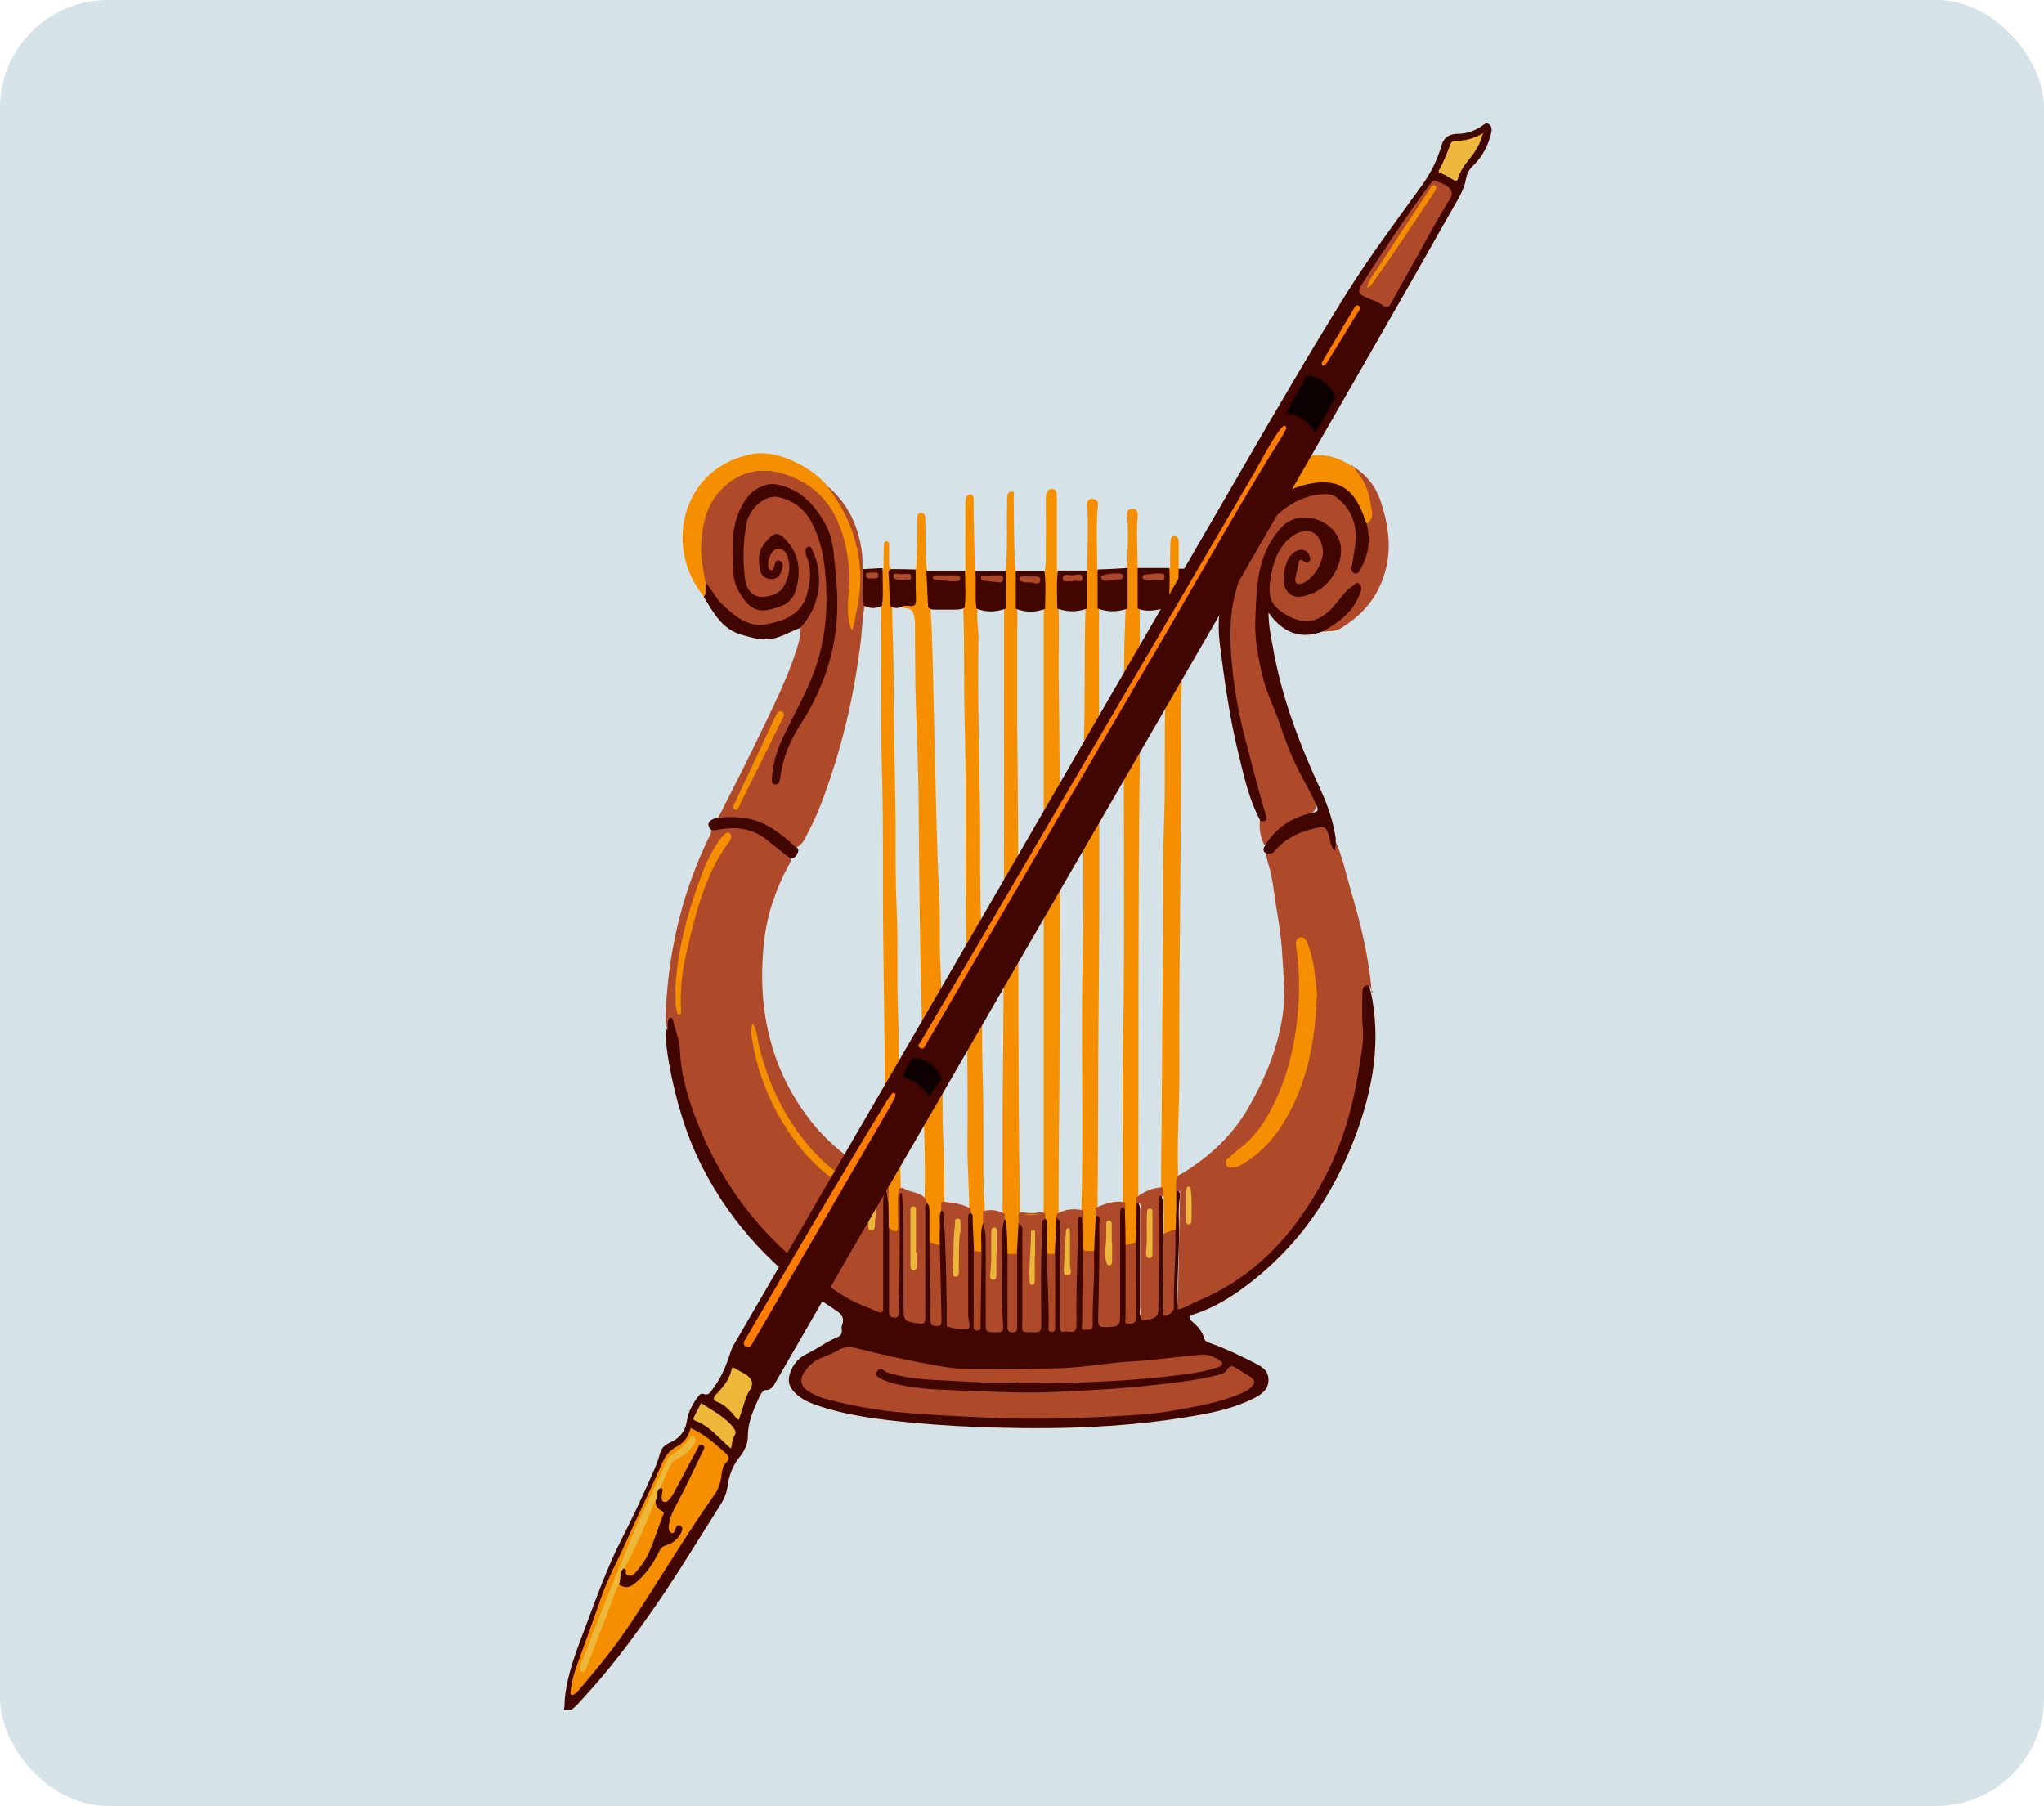 <svg width="378" height="334" viewBox="0 0 378 334" fill="none" xmlns="http://www.w3.org/2000/svg">
<rect width="378" height="334" rx="20" fill="#D5E2E7"/>
<g clip-path="url(#clip0_291_5793)">
<path d="M123.425 190.525C122.978 188.756 123.106 186.919 123.234 185.081C123.936 174.465 126.49 164.462 131.023 155.002C131.215 154.594 131.534 154.186 131.534 153.641C134.343 152.348 137.28 152.485 139.962 153.846C142.261 155.002 144.304 156.704 146.155 158.677C146.347 159.222 146.091 159.63 145.836 160.038C143.474 164.394 141.877 169.089 141.303 174.057C139.962 186.238 142.324 197.467 149.795 207.13C153.051 211.349 157.137 214.548 161.734 217.134C162.628 217.61 163.586 217.95 164.288 218.767C164.799 219.788 164.735 220.808 164.416 221.829C163.905 222.306 163.905 221.625 163.65 221.421C163.586 225.368 163.65 229.247 163.65 233.194C163.65 235.848 163.65 238.434 163.65 241.088C163.65 243.129 163.394 243.334 161.479 242.653C156.371 240.816 151.838 237.753 147.688 234.215C141.686 229.111 136.45 223.258 132.556 216.113C129.299 210.056 126.49 203.795 125.596 196.854C125.277 194.54 125.149 192.227 124.447 190.049C124.383 189.777 124.319 189.437 124.064 189.164C123.681 189.573 123.936 190.253 123.489 190.593L123.425 190.525Z" fill="#AE4A2A"/>
<path d="M123.425 190.525C123.617 189.912 123.297 189.3 123.617 188.687C123.68 188.483 123.744 188.211 124 188.211C124.255 188.211 124.383 188.415 124.447 188.619C124.894 190.457 125.596 192.294 125.724 194.131C125.915 198.419 127.001 202.366 128.469 206.313C132.045 215.84 137.344 224.006 144.559 230.811C148.326 234.35 152.348 237.48 156.69 240.066C158.478 241.087 160.457 241.768 162.309 242.584C163.203 242.993 163.33 242.584 163.33 241.768C163.33 235.439 163.33 229.042 163.33 222.713C163.33 221.897 163.33 221.08 163.777 220.127C164.224 220.808 163.905 221.556 164.288 222.101C164.863 222.645 164.735 223.394 164.735 224.074C164.735 225.095 164.735 226.116 164.735 227.137C164.735 231.832 164.735 236.596 164.735 241.291C164.735 241.836 164.543 242.857 165.246 242.857C165.948 242.857 165.629 241.836 165.693 241.291C166.203 235.099 165.884 228.906 166.012 222.781C166.012 222.305 166.012 221.897 166.012 221.42C166.012 221.012 166.203 220.536 166.65 220.536C167.161 220.536 167.225 221.08 167.161 221.42C167.161 223.326 167.48 225.163 167.48 227C167.48 232.036 167.48 237.072 167.48 242.108C167.48 242.856 167.417 243.605 168.31 243.945C170.226 244.694 170.673 244.422 170.673 242.244C170.673 236.324 170.673 230.403 170.673 224.483C170.673 223.802 170.481 222.917 171.311 222.441C172.205 222.577 172.205 223.394 172.205 224.074C172.205 225.98 172.269 227.817 172.205 229.723C172.333 234.146 172.588 238.569 172.524 243.061C172.524 243.673 172.269 244.694 173.163 244.626C173.929 244.626 173.674 243.673 173.674 243.061C173.674 238.773 173.227 234.554 173.482 230.267C173.418 228.634 173.482 227 173.482 225.435C173.482 224.823 173.418 224.21 174.057 223.802C174.951 223.87 175.015 224.619 175.015 225.231C175.015 227.409 175.334 229.586 175.334 231.764C175.334 235.711 175.717 239.658 175.589 243.605C175.589 244.149 175.589 244.83 176.228 245.034C177.058 245.306 177.888 245.442 178.654 245.17C179.037 245.034 178.973 244.558 178.909 244.218C178.59 238.161 178.845 232.104 178.782 226.116C178.782 225.367 178.526 224.414 179.675 224.21C180.186 224.346 180.314 224.823 180.314 225.231C180.314 227.273 180.697 229.246 180.569 231.288C180.633 235.847 180.569 240.407 180.825 245.034C180.952 240.475 181.144 235.915 181.336 231.288C181.272 230.063 181.336 228.838 181.336 227.613C181.336 227.069 181.336 226.456 181.91 226.184C182.613 226.388 182.549 227 182.613 227.545C183.123 230.879 182.74 234.282 182.868 237.685C182.868 239.93 182.868 242.244 182.868 244.49C182.868 245.306 183.123 245.851 184.017 245.851C185.039 245.851 185.358 245.647 185.23 244.558C184.847 240.066 185.166 235.507 185.039 230.947C185.039 229.45 185.358 227.953 185.358 226.456C185.358 226.048 185.422 225.571 185.933 225.367C186.635 225.503 186.571 226.116 186.635 226.592C186.954 228.361 186.89 230.131 186.827 231.832C186.89 235.847 186.827 239.93 186.827 243.945C186.827 244.49 186.571 245.511 187.273 245.511C188.04 245.511 187.72 244.558 187.72 243.945C187.72 239.93 187.72 235.847 187.72 231.832C187.72 229.927 187.593 227.953 188.295 226.116C189.061 225.912 189.189 226.524 189.38 227.069C189.508 227.681 189.508 228.293 189.508 228.906C189.508 233.942 189.508 239.046 189.508 244.081C189.508 245.034 189.636 245.715 190.785 245.715C191.934 245.715 192.19 245.511 192.19 244.286C192.19 241.427 192.254 238.569 192.19 235.779C192.126 232.785 192.445 229.723 192.509 226.728C192.509 226.116 192.445 225.299 193.339 225.299C193.978 225.708 193.978 226.388 193.978 227C193.978 228.566 193.978 230.131 193.978 231.764C193.978 236.256 194.424 240.747 194.424 245.238C194.808 240.747 194.616 236.255 194.68 231.832C194.808 229.586 194.68 227.341 195.254 225.095C196.34 224.891 196.34 225.844 196.404 226.524C196.531 227.953 196.404 229.382 196.404 230.811C196.404 235.235 196.404 239.726 196.404 244.149C196.404 244.83 196.212 245.647 197.298 245.647C198.255 245.647 198.575 245.102 198.575 244.149C198.575 243.061 198.575 241.904 198.575 240.815C198.383 235.983 198.958 231.22 198.83 226.456C198.83 225.776 198.766 224.755 199.596 224.755C200.426 224.755 200.299 225.776 200.299 226.456C200.299 228.974 200.426 231.492 200.554 234.01C200.745 237.14 200.171 240.203 200.362 243.333C200.362 243.945 200.043 245.102 200.873 245.102C201.959 245.102 201.512 243.945 201.512 243.333C201.512 239.318 201.895 235.371 201.831 231.356C201.703 229.45 201.895 227.477 202.086 225.571C202.086 225.231 202.15 224.891 202.406 224.619C203.172 224.346 203.363 224.891 203.491 225.503C203.619 226.048 203.555 226.66 203.555 227.205C203.682 232.377 203.427 237.48 203.299 242.652C203.299 243.129 203.299 243.537 203.299 244.013C203.299 244.762 203.682 245.034 204.321 244.966C206.109 244.966 206.428 244.626 206.428 242.72C206.428 237.072 206.428 231.424 206.428 225.776C206.428 225.095 206.428 224.415 206.556 223.802C206.875 222.849 207.258 222.781 208.024 223.53C208.407 225.707 208.152 227.953 208.216 230.199C208.216 234.35 208.216 238.433 208.216 242.584C208.216 243.129 207.96 244.081 208.727 244.081C209.557 244.081 209.365 243.197 209.365 242.584C209.365 238.297 209.365 234.01 209.365 229.654C209.365 227.273 209.046 224.891 209.557 222.509C210.195 221.829 210.514 222.305 210.706 222.917C210.897 223.462 210.833 224.074 210.833 224.619C210.833 230.335 210.833 236.119 210.833 241.836C210.833 242.448 210.387 243.537 211.6 243.537C212.685 243.537 213.196 242.993 213.26 241.7C213.643 235.643 213.515 229.518 213.515 223.394C213.515 222.781 213.515 222.101 213.643 221.556C213.834 220.944 214.154 220.468 214.792 221.08C215.367 222.849 214.92 224.687 215.047 226.456C215.047 226.932 215.047 227.409 215.047 227.885C215.111 232.172 215.047 236.528 215.047 240.815C215.047 241.359 214.792 242.244 215.494 242.244C216.324 242.244 216.261 241.359 216.261 240.679C216.133 236.187 216.644 231.696 216.58 227.273C216.58 226.524 216.58 225.708 216.644 224.959C216.963 223.938 216.835 222.917 216.835 221.897C216.835 221.488 216.835 221.08 216.899 220.672C216.963 220.331 217.091 219.923 217.538 219.923C217.921 219.923 218.048 220.331 218.176 220.672C218.24 220.944 218.24 221.216 218.176 221.488C217.857 223.666 218.048 225.844 218.048 228.021C218.048 232.104 217.665 236.187 217.793 240.271C217.793 241.564 217.793 241.564 219.006 241.087C225.646 238.297 231.648 234.486 236.564 228.838C241.353 223.326 244.992 217.133 247.419 210.124C249.462 204.271 250.739 198.147 251.313 191.954C251.505 189.572 251.186 187.19 251.25 184.74C251.25 184.196 251.25 183.583 251.25 183.039C251.377 182.427 251.569 181.814 252.271 181.746C252.973 181.746 253.165 182.222 253.356 182.835C253.356 182.971 253.357 183.175 253.484 183.311C255.463 192.43 253.931 201.209 250.803 209.715C246.525 221.352 239.757 230.947 230.052 238.093C227.115 240.271 224.05 242.04 220.602 243.129C219.708 243.401 219.9 243.945 220.411 244.354C221.432 245.238 222.326 246.123 222.709 247.552C222.837 248.096 223.412 248.233 223.922 248.437C226.604 249.389 229.158 250.614 231.712 251.907C233.053 252.588 234.585 253.268 234.585 255.174C234.585 257.147 233.053 258.032 231.648 258.713C228.328 260.346 224.816 261.162 221.241 261.775C208.982 263.953 196.595 264.361 184.209 264.021C179.101 263.884 174.057 263.612 168.949 263.136C162.692 262.523 156.435 261.843 150.433 259.665C149.156 259.189 148.007 258.576 146.985 257.556C145.772 256.331 145.58 255.106 146.283 253.473C146.857 252.112 147.815 251.023 149.156 250.41C151.135 249.458 152.859 248.096 154.902 247.28C155.477 247.076 155.732 246.599 155.668 245.919C155.668 245.715 155.605 245.442 155.668 245.238C156.435 243.333 155.158 242.72 153.945 241.904C143.793 235.371 135.492 226.864 129.81 215.704C126.809 209.783 124.957 203.387 123.744 196.786C123.361 194.608 123.042 192.43 123.106 190.184L123.425 190.525Z" fill="#420600"/>
<path d="M253.931 183.584C253.804 183.38 253.74 183.244 253.612 183.04C253.421 182.563 253.165 182.087 252.59 182.291C252.08 182.427 251.952 182.971 251.952 183.448C251.952 185.625 251.824 187.803 252.016 189.981C252.271 192.499 251.76 194.812 251.377 197.194C250.292 204.476 248.313 211.485 244.929 217.882C239.502 228.158 232.095 236.188 221.624 240.543C220.347 241.088 219.198 241.904 217.793 242.176C217.921 234.827 218.112 227.545 218.24 220.264C218.112 220.264 217.985 220.264 217.793 220.264C217.282 221.761 217.921 223.394 217.346 224.891C217.027 224.619 216.963 224.211 216.963 223.871C216.963 222.101 216.835 220.264 217.027 218.494C217.346 217.542 218.176 217.27 218.879 216.861C223.795 213.799 228.073 209.852 231.01 204.612C234.138 199.1 236.565 193.247 237.331 186.782C237.714 183.448 237.331 180.113 237.139 176.779C236.948 172.492 236.054 168.34 235.479 164.121C235.288 162.76 235.032 161.399 234.649 160.106C234.458 159.358 234.138 158.677 234.202 157.928C235.926 156.295 237.714 154.866 239.821 153.845C241.225 153.165 242.63 152.757 244.162 152.688C244.929 152.688 245.312 152.961 245.567 153.641C245.823 154.458 246.142 155.342 246.333 156.227C246.525 155.887 246.397 155.411 246.78 155.138C248.249 158.201 248.887 161.535 249.845 164.802C251.377 169.906 252.654 175.077 253.357 180.385C253.484 181.406 253.612 182.495 253.676 183.516L253.931 183.584Z" fill="#AE4A2A"/>
<path d="M152.987 89.876C156.563 92.871 158.542 96.749 159.308 101.513C159.5 102.806 159.5 104.031 159.563 105.324C160.01 105.868 159.947 106.549 159.947 107.229C159.947 108.795 159.947 110.292 159.947 111.857C159.5 113.899 159.436 116.008 159.244 118.05C158.031 128.598 155.605 138.805 151.838 148.673C151.008 150.851 149.986 152.96 148.901 155.002C148.518 155.818 147.943 156.431 147.113 156.771C146.602 156.771 146.283 156.431 145.9 156.159C142.963 153.368 139.579 151.735 135.62 151.531C135.11 151.531 134.599 151.531 134.152 151.667C133.641 151.735 133.13 151.871 132.747 151.395C135.493 145.951 138.302 140.507 140.92 134.995C143.282 130.095 145.708 125.195 147.368 119.955C147.752 118.798 148.007 117.573 148.071 116.348C147.943 115.804 148.326 115.532 148.582 115.192C150.88 111.993 151.774 108.386 150.88 104.439C150.689 103.555 150.369 102.67 149.731 101.853C149.284 102.398 149.475 102.806 149.667 103.282C150.433 105.392 150.242 107.502 149.731 109.611C149.22 111.925 147.879 113.558 145.836 114.647C141.814 116.757 138.11 116.416 134.663 113.354C132.939 111.789 131.47 110.02 130.321 107.91C129.044 103.01 128.916 98.179 131.151 93.483C133.513 88.515 138.877 86.065 143.984 87.29C151.072 88.924 154.839 93.823 156.754 100.901C157.584 103.895 157.52 106.957 157.329 110.02C157.201 111.925 157.01 113.762 157.584 115.464C158.031 112.606 158.861 109.679 158.733 106.617C158.478 100.969 156.754 95.933 153.498 91.51C153.179 91.101 152.732 90.761 152.987 90.148V89.876Z" fill="#AE4A2A"/>
<path d="M250.164 86.201C252.527 87.699 254.314 89.74 255.272 92.53C257.124 97.975 257.634 103.351 255.017 108.727C253.42 112.061 250.93 114.375 247.929 116.212C246.972 116.825 245.759 116.689 244.673 116.825C244.673 116.076 245.376 116.008 245.823 115.736C247.93 114.375 249.845 112.878 250.867 110.36C251.122 109.815 251.633 109.135 251.058 108.659C250.483 108.25 250.037 108.999 249.59 109.339C248.44 110.428 247.483 111.789 246.397 112.946C242.63 117.029 237.65 115.464 234.777 111.313C234.458 110.768 234.266 110.156 234.33 109.543C234.585 106.209 235.032 103.01 237.203 100.356C237.969 99.404 238.863 98.723 239.948 98.315C242.63 97.294 244.992 99.063 244.865 102.058C244.737 104.916 243.396 106.889 241.034 108.114C239.885 108.727 239.118 108.114 239.246 106.753C239.31 105.868 239.565 104.984 239.821 104.167C240.012 103.555 240.332 103.146 241.034 103.419C241.225 103.487 241.545 103.623 241.672 103.283C241.736 103.01 241.672 102.738 241.417 102.602C240.715 101.99 240.012 102.126 239.374 102.602C237.841 103.759 237.203 107.298 238.225 108.931C238.671 109.679 239.438 109.884 240.204 109.884C244.226 110.02 248.313 104.848 247.483 100.697C246.972 97.975 243.843 95.797 240.906 96.069C238.927 96.273 237.458 97.226 236.245 98.791C233.947 101.853 232.989 105.528 232.734 109.339C232.606 111.04 232.478 112.81 232.478 114.511C232.478 120.5 233.627 126.148 236.118 131.524C237.139 133.702 237.714 136.083 238.608 138.329C239.821 141.46 241.609 144.182 243.013 147.176C243.907 149.081 243.396 150.306 241.481 150.851C238.799 151.599 236.501 153.164 234.777 155.478C234.521 155.818 234.33 156.431 233.755 156.159C233.053 154.73 232.861 153.232 232.989 151.667C233.627 151.259 233.627 150.646 233.436 149.966C232.606 146.836 231.84 143.705 230.882 140.643C228.967 134.11 227.753 127.373 227.115 120.568C226.476 113.286 228.2 106.617 231.457 100.356C233.308 96.818 236.054 94.232 239.31 92.394C241.225 91.305 243.332 90.897 245.503 91.033C246.269 91.033 246.844 91.374 247.419 91.85C250.292 94.164 251.25 97.226 250.803 100.901C250.675 102.058 250.42 103.146 250.228 104.303C250.228 104.644 250.1 105.12 250.42 105.256C250.803 105.392 250.994 105.052 251.186 104.712C252.335 102.874 252.718 100.765 252.527 98.587C252.527 97.975 252.271 97.362 252.335 96.75C253.293 95.525 253.229 94.164 252.91 92.734C252.399 90.761 251.824 88.856 250.42 87.29C250.1 86.95 249.717 86.61 249.909 86.065L250.164 86.201Z" fill="#AE4A2A"/>
<path d="M174.057 223.871C173.546 225.028 173.929 226.321 173.801 227.477C173.737 228.43 173.801 229.315 173.801 230.268C173.035 230.676 172.397 230.404 171.886 229.723C171.886 227.818 171.886 225.912 171.886 224.075C171.886 223.53 171.886 222.918 171.439 222.51C171.056 222.169 170.992 221.693 170.992 221.149C171.183 213.255 170.737 205.429 170.673 197.535C170.673 194.404 170.609 191.206 170.481 188.076C170.098 175.962 170.034 163.781 169.907 151.668C169.907 144.727 169.651 137.717 169.396 130.776C169.204 125.944 169.268 121.113 169.204 116.213C169.204 115.873 169.204 115.532 169.204 115.124C169.076 113.831 169.076 112.47 167.289 112.47C167.097 112.47 166.906 112.266 166.842 112.062C167.033 111.585 167.48 111.517 167.927 111.517C168.821 111.517 169.013 110.973 169.013 110.156C169.013 108.999 169.013 107.843 169.013 106.754C169.013 106.209 169.013 105.665 169.396 105.257C169.651 102.262 169.587 99.2 169.651 96.206C169.651 95.661 169.523 94.913 170.29 94.845C171.12 94.845 171.12 95.593 171.12 96.206C171.183 98.315 171.12 100.357 171.183 102.467C171.183 103.487 171.311 104.508 171.439 105.529C172.077 107.23 171.886 109.068 172.077 110.837C172.077 111.313 172.077 111.79 172.077 112.266C172.46 118.118 172.524 123.971 172.652 129.823C172.844 136.901 172.971 143.978 173.163 150.987C173.29 155.683 173.418 160.378 173.674 165.074C173.929 169.634 173.674 174.261 173.929 178.82C174.248 184.469 173.929 190.117 174.184 195.765C174.44 200.801 174.184 205.837 174.44 210.805C174.631 214.616 174.695 218.427 174.631 222.237C174.631 222.782 174.631 223.326 174.248 223.667L174.057 223.871Z" fill="#F58F00"/>
<path d="M233.947 156.363C235.926 153.165 238.736 151.26 242.247 150.443C243.971 150.035 243.971 150.035 243.141 148.265C242.439 146.7 241.545 145.135 240.715 143.57C238.863 140.167 237.586 136.56 236.309 132.886C235.415 130.368 234.202 127.986 233.564 125.332C232.67 121.725 231.968 118.118 232.159 114.307C232.351 110.224 232.351 106.141 233.947 102.33C234.713 100.425 235.799 98.724 237.203 97.294C240.459 94.096 246.717 96.001 247.866 100.493C248.568 103.487 246.653 107.57 243.652 109.272C243.205 109.544 242.758 109.748 242.247 109.884C240.843 110.428 239.374 110.769 238.225 109.544C237.139 108.387 237.267 106.754 237.586 105.257C237.906 103.896 238.416 102.603 239.693 101.922C240.715 101.378 241.864 101.786 242.183 102.807C242.311 103.215 242.375 103.623 242.056 103.964C241.736 104.304 241.417 103.964 241.162 103.827C240.459 103.283 240.268 103.487 240.14 104.304C240.012 105.189 239.693 106.005 239.566 106.89C239.438 107.638 239.693 108.183 240.523 107.979C242.758 107.434 244.993 103.827 244.61 101.514C244.354 100.153 243.843 98.86 242.566 98.383C241.098 97.907 239.693 98.519 238.48 99.54C236.309 101.446 235.415 104.1 234.968 106.958C234.394 110.701 235.16 112.266 238.352 113.967C241.417 115.532 243.78 115.056 246.27 112.538C247.61 111.177 248.568 109.34 250.228 108.319C250.611 108.115 250.867 107.502 251.378 107.979C251.824 108.387 251.824 108.931 251.633 109.476C251.122 110.769 250.484 112.062 249.526 113.083C248.121 114.648 246.461 115.737 244.673 116.757C240.523 118.322 237.203 117.03 234.585 113.287C234.585 115.396 234.968 117.438 235.352 119.411C236.948 128.939 240.396 137.785 244.354 146.36C245.631 149.15 246.589 152.076 247.036 155.138C246.908 155.819 247.164 156.568 246.78 157.384C246.014 156.431 246.014 155.343 245.695 154.322C245.376 153.369 245.184 152.825 243.907 153.029C240.715 153.641 237.842 154.866 235.671 157.452C235.288 157.929 234.841 157.792 234.458 157.929C233.5 157.656 233.5 157.044 234.011 156.295L233.947 156.363Z" fill="#420600"/>
<path d="M193.658 231.9C193.658 230.199 193.658 228.566 193.658 226.865C193.658 226.388 193.658 225.912 193.403 225.435C193.084 225.095 193.084 224.619 193.02 224.21C192.956 223.666 193.02 223.054 193.02 222.509C193.02 186.374 193.02 150.238 193.02 114.103C193.02 113.627 193.02 113.15 193.02 112.606C193.02 110.224 192.765 107.842 193.211 105.528C193.531 103.963 193.339 102.33 193.403 100.765C193.467 97.838 193.403 94.912 193.403 91.986C193.403 91.033 193.85 90.421 194.552 90.421C195.446 90.421 195.446 91.237 195.446 91.986C195.446 96.001 195.446 100.084 195.446 104.099C195.446 104.576 195.382 105.052 195.574 105.528C195.957 107.91 195.702 110.224 195.765 112.606C195.893 116.349 195.765 120.091 195.765 123.834C196.085 146.7 196.085 169.565 195.957 192.43C195.957 201.549 195.765 210.668 195.765 219.787C195.765 221.216 195.765 222.645 195.765 224.074C195.765 224.551 195.574 224.891 195.382 225.231C195.255 227.409 195.191 229.655 195.063 231.832C194.552 232.241 194.105 232.241 193.595 231.832L193.658 231.9Z" fill="#F59000"/>
<path d="M180.122 231.356C180.059 229.383 179.931 227.341 179.867 225.368C179.867 225.027 179.995 224.687 179.612 224.415C179.356 224.143 179.292 223.803 179.228 223.462C179.228 219.719 178.909 215.977 178.909 212.302C179.037 196.99 178.718 181.747 178.59 166.435C178.462 155.479 178.718 144.454 178.398 133.498C178.207 126.489 178.398 119.479 178.143 112.47C178.271 110.769 178.143 109.135 178.207 107.434C178.207 106.822 178.207 106.209 178.526 105.665C178.526 101.854 178.526 98.043 178.526 94.164C178.526 93.552 178.526 92.939 178.59 92.327C178.654 91.782 179.037 91.374 179.484 91.442C179.931 91.442 180.059 91.986 180.059 92.463C180.059 93.211 180.059 93.96 180.059 94.709C180.122 98.383 180.186 101.99 180.314 105.665C180.697 106.209 180.697 106.822 180.697 107.434C180.697 109.203 180.697 110.973 180.761 112.674C180.569 114.648 181.016 116.553 180.952 118.527C180.761 129.891 181.144 141.188 181.272 152.552C181.272 158.745 181.208 165.006 181.463 171.199C181.846 180.317 181.463 189.436 181.719 198.555C181.974 205.837 181.782 213.118 181.91 220.4C181.91 221.557 182.166 222.714 182.102 223.871C182.102 224.687 182.357 225.64 181.719 226.388C181.208 228.09 181.591 229.791 181.463 231.492C180.952 232.241 180.505 231.833 180.059 231.492L180.122 231.356Z" fill="#F58F00"/>
<path d="M188.359 226.32C188.231 228.158 188.167 230.063 188.04 231.901C187.465 232.377 186.89 232.377 186.316 231.901C186.252 229.995 186.316 228.158 186.06 226.252C186.06 225.98 186.06 225.64 185.805 225.436C185.422 225.095 185.422 224.687 185.422 224.211C185.358 223.666 185.422 223.122 185.422 222.646C185.422 216.657 185.422 210.736 185.422 204.748C185.741 174.397 185.677 144.114 185.677 113.763C185.677 113.355 185.677 112.946 185.677 112.538C185.613 110.632 185.677 108.659 185.677 106.754C185.677 106.277 185.741 105.869 185.997 105.529C186.38 101.377 186.124 97.158 186.252 93.007C186.252 92.667 186.252 92.258 186.252 91.918C186.252 91.374 186.571 90.897 187.082 90.897C187.784 90.897 187.465 91.578 187.465 91.918C187.529 96.478 187.465 100.969 187.784 105.529C188.104 105.937 188.104 106.413 188.104 106.89C188.104 108.795 188.167 110.632 188.104 112.538C188.231 114.103 188.104 115.736 188.104 117.37C188.104 122.678 188.104 127.918 188.104 133.226C188.423 157.792 188.231 182.291 188.423 206.858C188.423 212.166 188.551 217.406 188.614 222.714C188.614 223.258 188.614 223.802 188.614 224.279C188.614 224.959 188.742 225.708 188.231 226.32H188.359Z" fill="#F58F00"/>
<path d="M202.661 224.755C202.533 226.933 202.406 229.178 202.342 231.356C200.873 232.173 200.299 231.832 200.235 230.131C200.235 228.022 200.426 225.98 199.979 223.939C200.426 208.082 199.852 192.158 200.235 176.302C200.554 162.76 200.107 149.15 200.49 135.607C200.682 127.986 200.49 120.296 200.746 112.674C200.682 110.769 200.746 108.795 200.746 106.89C200.746 106.413 200.81 106.005 201.065 105.665C201.065 101.65 201.32 97.635 201.065 93.552C201.065 93.075 201.001 92.599 201.512 92.327C201.959 92.122 202.278 92.258 202.661 92.463C203.044 92.667 203.044 92.939 203.044 93.347C202.661 97.362 202.917 101.377 202.917 105.461C203.363 106.209 203.172 107.026 203.236 107.774C203.236 109.408 203.236 111.041 203.236 112.674C203.3 113.423 203.236 114.171 203.236 114.92C203.236 138.738 203.427 162.624 203.172 186.442C203.044 198.419 203.108 210.464 202.98 222.441C202.98 222.714 202.98 222.986 202.98 223.258C202.98 223.802 202.98 224.347 202.661 224.755Z" fill="#F58F00"/>
<path d="M217.474 218.222C217.474 220.468 217.474 222.714 217.474 225.027C217.474 225.844 217.474 226.593 217.41 227.409C216.772 228.022 216.133 228.566 215.239 228.226C215.239 225.912 215.239 223.598 215.175 221.353C214.856 220.74 214.729 220.128 214.729 219.447C214.729 218.358 214.729 217.201 214.729 216.113C214.92 203.591 214.856 191.002 215.048 178.48C215.239 169.293 214.92 160.174 215.303 150.987C215.559 143.502 215.239 135.948 215.559 128.462C215.814 123.154 215.559 117.778 215.814 112.47C215.814 110.36 216.133 108.251 216.069 106.141C216.069 105.801 216.133 105.461 216.389 105.12C216.389 103.555 216.389 101.922 216.452 100.357C216.452 99.812 216.58 99.2 217.155 99.132C217.793 99.132 217.985 99.676 217.985 100.357C217.985 101.99 217.985 103.555 217.985 105.188C218.496 107.23 218.304 109.272 218.496 111.313C218.496 111.721 218.432 112.198 218.496 112.606C218.496 118.595 218.751 124.515 218.368 130.436C218.368 130.912 218.368 131.32 218.368 131.797C218.559 154.05 217.985 176.37 218.112 198.623C218.112 204.612 217.666 210.6 217.857 216.589C217.857 217.201 217.857 217.746 217.474 218.29V218.222Z" fill="#F58F00"/>
<path d="M210.195 222.577C210.195 224.959 210.131 227.341 210.067 229.723C209.557 230.335 208.918 230.539 208.152 230.267C208.152 228.089 208.088 225.844 208.024 223.666C208.024 223.054 207.577 222.577 207.641 221.965C207.705 213.118 207.513 204.271 207.641 195.425C208.152 170.722 207.641 145.951 207.897 121.248C207.897 118.39 208.088 115.464 208.152 112.606C208.088 110.496 208.152 108.318 208.152 106.209C208.152 105.801 208.216 105.392 208.471 105.052C208.471 101.922 208.727 98.791 208.471 95.661C208.407 94.98 208.343 94.164 209.365 94.096C210.323 94.096 210.45 94.708 210.387 95.525C210.131 98.723 210.387 101.854 210.387 105.052C210.706 105.46 210.77 105.937 210.77 106.413C210.77 108.455 210.77 110.496 210.77 112.538C210.77 113.014 210.77 113.49 210.77 114.035C210.77 123.154 210.897 132.273 210.77 141.392C210.45 167.523 210.578 193.723 210.514 219.855C210.514 220.332 210.514 220.808 210.514 221.352C210.514 221.829 210.323 222.237 210.195 222.577Z" fill="#F58F00"/>
<path d="M164.352 227.069C164.352 225.368 164.352 223.735 164.288 222.034C164.288 220.945 164.48 219.856 164.097 218.835C163.841 217.202 163.65 215.501 163.65 213.799C163.777 200.121 163.458 186.511 163.33 172.832C163.203 163.237 163.394 153.71 163.139 144.114C162.82 134.043 163.075 123.903 162.947 113.831C162.947 113.219 162.947 112.675 162.947 112.13C163.075 110.293 162.947 108.455 163.075 106.618C163.075 106.074 163.075 105.529 163.394 105.121C163.394 103.76 163.394 102.399 163.458 101.038C163.458 100.629 163.458 100.153 163.905 100.085C164.48 100.085 164.416 100.629 164.416 101.038C164.416 102.058 164.416 103.079 164.416 104.1C164.416 104.508 164.416 104.985 164.799 105.257C164.799 107.571 165.182 109.884 164.99 112.198C164.99 116.213 165.246 120.16 165.246 124.175C165.246 133.362 165.501 142.549 165.629 151.736C165.629 157.18 165.565 162.556 165.82 168.001C166.14 174.602 165.82 181.135 166.076 187.736C166.395 194.2 166.076 200.597 166.331 207.062C166.523 211.281 166.459 215.501 166.587 219.72C166.012 221.421 166.331 223.19 166.267 224.96C166.267 225.504 166.267 226.049 166.267 226.525C166.267 227.001 166.587 227.75 165.948 227.954C165.31 228.158 164.735 227.818 164.416 227.069H164.352Z" fill="#F58F00"/>
<path d="M152.987 89.877C154.136 91.51 155.286 93.211 156.243 95.049C159.18 101.037 159.883 107.298 158.223 113.831C158.031 114.648 158.031 115.532 157.648 116.281C157.648 116.417 157.52 116.485 157.456 116.485C155.988 112.674 157.456 108.727 157.01 104.848C156.243 97.839 153.881 91.646 147.368 88.584C142.133 86.134 137.153 86.338 133.003 90.966C130.704 93.552 129.938 96.75 129.682 100.221C129.491 102.807 130.066 105.256 130.449 107.706C130.704 108.591 131.215 109.544 130.129 110.224C123.042 101.854 125.532 87.291 138.174 84.16C141.111 83.412 143.984 84.024 146.666 85.249C149.028 86.338 151.135 87.767 152.923 89.741L152.987 89.877Z" fill="#F58F00"/>
<path d="M250.164 86.201C251.569 87.971 252.846 89.74 253.293 92.122C253.421 93.007 253.612 93.823 253.74 94.708C253.868 95.661 253.548 96.341 252.782 96.817C252.144 96.613 252.144 95.933 251.952 95.456C251.314 93.959 250.675 92.53 249.462 91.373C247.291 89.196 244.673 89.672 242.12 89.876C239.949 90.08 238.033 91.101 236.309 92.462C232.095 95.865 228.775 100.016 227.562 105.664C227.051 107.978 226.221 110.224 226.03 112.673C226.03 113.014 226.03 113.558 225.391 113.354C225.008 112.81 225.008 112.061 224.817 111.449C224.433 109.815 224.625 108.182 224.625 106.549C224.625 106.004 224.817 105.528 225.136 105.12C226.477 97.498 229.988 91.305 236.054 87.018C240.587 83.82 245.312 82.935 250.164 86.338V86.201Z" fill="#F58F00"/>
<path d="M130.193 110.292C130.832 109.544 130.321 108.591 130.512 107.774C131.598 108.931 132.236 110.428 133.386 111.585C135.748 113.831 138.238 116.077 141.622 115.464C145.836 114.716 148.518 113.15 149.348 109.476C149.858 107.298 150.114 105.12 149.156 102.943C149.028 102.67 149.028 102.262 148.965 101.922C148.965 101.514 149.092 101.241 149.475 101.105C149.922 101.037 150.05 101.309 150.178 101.65C152.476 106.277 151.646 112.13 148.198 115.872C148.135 115.94 148.071 116.077 147.943 116.145C146.219 116.757 144.687 117.778 142.835 118.118C140.792 118.526 139.004 117.914 137.089 117.37C133.513 116.349 131.853 113.218 130.065 110.224L130.193 110.292Z" fill="#420600"/>
<path d="M225.135 105.052C224.88 107.229 224.816 109.339 225.135 111.517C224.944 111.925 224.689 112.197 224.305 112.265C222.454 112.537 220.538 112.946 218.687 112.674C218.495 112.674 218.304 112.469 218.112 112.401C218.112 110.02 217.857 107.57 217.984 105.188C220.347 105.188 222.709 105.188 225.135 105.188V105.052Z" fill="#420600"/>
<path d="M178.463 105.597C178.463 107.842 178.654 110.088 178.399 112.334C177.952 112.742 177.377 112.674 176.866 112.742C175.526 112.742 174.249 112.742 172.908 112.742C172.461 112.742 172.014 112.742 171.631 112.266C171.503 110.02 171.439 107.774 171.312 105.597C173.674 105.597 176.036 105.597 178.463 105.597Z" fill="#420600"/>
<path d="M132.747 151.26C134.471 151.056 136.195 151.056 137.983 151.328C141.622 151.94 144.368 154.118 147.049 156.568C147.943 156.908 147.624 157.589 147.305 158.133C147.049 158.541 146.666 158.814 146.155 158.745C144.687 157.657 143.282 156.5 141.814 155.343C139.132 153.165 136.131 152.825 132.939 153.437C132.492 153.505 132.045 153.574 131.598 153.574C130.704 152.689 130.832 151.94 131.917 151.464C132.236 151.328 132.556 151.26 132.811 151.124L132.747 151.26Z" fill="#420600"/>
<path d="M210.387 112.537C210.387 110.02 210.387 107.57 210.387 105.052C212.366 105.052 214.345 105.052 216.261 105.052C216.388 107.502 216.261 109.883 216.069 112.333C214.154 112.742 212.302 113.354 210.387 112.537Z" fill="#420600"/>
<path d="M208.535 105.052C208.535 107.57 208.535 110.02 208.535 112.537C206.684 113.218 204.832 113.218 202.98 112.537C202.98 110.156 202.98 107.706 202.98 105.324C204.832 105.256 206.684 105.188 208.535 105.052Z" fill="#420800"/>
<path d="M201.065 105.528C201.065 107.842 201.065 110.156 201.065 112.538C199.213 113.218 197.362 113.218 195.51 112.538C195.51 110.224 195.319 107.91 195.638 105.528C197.489 105.528 199.341 105.528 201.129 105.528H201.065Z" fill="#430700"/>
<path d="M186.06 105.597C186.06 107.91 186.06 110.224 186.06 112.538C184.209 113.218 182.357 113.287 180.569 112.538C180.25 110.224 180.569 107.91 180.378 105.665C182.293 105.665 184.209 105.665 186.124 105.665L186.06 105.597Z" fill="#420600"/>
<path d="M187.848 112.538C187.848 110.224 187.848 107.91 187.848 105.597C189.636 105.597 191.36 105.597 193.148 105.597C193.467 107.91 193.275 110.224 193.275 112.606C191.488 113.287 189.7 113.287 187.912 112.606L187.848 112.538Z" fill="#420600"/>
<path d="M164.607 112.062C164.543 110.157 164.416 108.251 164.352 106.414C164.352 106.005 164.16 105.529 164.735 105.257C166.267 105.257 167.8 105.257 169.332 105.325C169.332 107.162 169.332 109 169.396 110.837C169.396 111.79 169.204 112.198 168.247 112.062C167.864 111.994 167.417 112.062 167.034 112.062C166.204 112.538 165.437 112.606 164.607 112.062Z" fill="#420600"/>
<path d="M163.203 105.052C163.203 107.366 163.394 109.679 163.139 111.993C161.99 112.605 160.904 112.605 159.755 111.993C159.244 110.7 159.691 109.407 159.563 108.046C159.5 107.093 159.563 106.209 159.563 105.256C160.777 105.188 161.99 105.12 163.267 105.052H163.203Z" fill="#430700"/>
<path d="M139.196 189.301C140.026 190.458 139.962 191.683 140.217 192.771C141.686 199.236 144.304 205.157 148.262 210.329C151.008 213.936 154.264 216.998 158.286 218.971C158.542 219.107 158.797 219.244 159.053 219.38C159.5 219.584 159.755 219.992 159.5 220.468C159.308 220.945 158.797 220.809 158.478 220.673C157.648 220.264 156.818 219.856 155.988 219.38C150.689 216.113 146.794 211.418 143.729 205.837C141.367 201.482 139.77 196.786 139.004 191.751C138.877 191.07 138.877 190.322 139.132 189.369L139.196 189.301Z" fill="#F48F00"/>
<path d="M124.894 182.971C125.213 176.166 127.001 169.224 129.491 162.487C130.321 160.174 131.342 157.928 132.683 155.886C133.002 155.478 133.258 155.002 133.641 154.661C134.024 154.321 134.407 153.641 134.982 154.117C135.429 154.525 135.109 155.342 134.854 155.682C130.257 161.807 128.597 169.156 126.873 176.506C126.107 179.772 125.787 183.107 125.915 186.51C125.915 186.85 126.107 187.462 125.724 187.598C125.149 187.734 125.213 187.054 125.085 186.646C124.766 185.557 125.085 184.468 124.894 182.835V182.971Z" fill="#F58F00"/>
<path d="M162.053 222.578C162.245 223.871 161.734 225.232 161.798 226.661C161.798 227.069 161.67 227.477 161.223 227.545C160.649 227.545 160.521 227.137 160.585 226.593C160.712 224.483 160.904 222.373 161.096 220.264C161.096 219.924 161.287 219.651 161.67 219.719C161.926 219.719 162.053 220.06 162.053 220.332C162.053 221.012 162.053 221.761 162.053 222.646V222.578Z" fill="#ECB639"/>
<path d="M188.486 255.65C184.017 255.855 179.548 255.582 175.078 255.31C171.694 255.174 168.246 254.97 164.926 254.085C164.416 253.949 163.969 253.813 163.522 253.473C163.075 253.133 162.564 252.996 162.245 253.541C161.798 254.221 162.245 254.698 162.756 254.902C163.905 255.514 165.182 255.855 166.459 256.127C169.97 256.875 173.546 257.012 177.121 257.148C182.612 257.284 188.103 257.692 193.594 257.488C199.851 257.216 206.045 256.943 212.302 256.263C216.58 255.787 220.794 255.378 225.008 254.357C225.71 254.153 226.476 254.017 226.859 253.405C227.498 252.316 228.072 252.656 228.839 253.133C229.669 253.677 230.499 254.153 231.329 254.698C232.159 255.242 232.159 255.923 231.329 256.603C230.754 257.148 230.052 257.488 229.349 257.76C225.71 259.325 221.815 260.006 218.048 260.686C212.749 261.707 207.386 261.843 202.086 262.115C196.276 262.388 190.402 262.456 184.592 262.251C178.207 261.979 171.822 261.707 165.437 261.095C161.032 260.618 156.69 259.802 152.476 258.645C151.39 258.373 150.433 257.896 149.475 257.284C148.07 256.399 147.815 255.106 148.773 253.677C149.539 252.588 150.497 251.772 151.646 251.227C152.731 250.751 153.881 250.41 154.838 249.798C156.115 248.981 157.328 249.049 158.605 249.39C163.649 250.683 168.757 251.771 173.865 252.656C175.397 252.928 176.93 253.133 178.462 253.133C184.081 253.133 189.636 253.201 195.254 253.065C198.511 252.996 201.703 252.588 204.959 252.18C207.449 251.84 209.939 251.772 212.43 251.567C215.622 251.227 218.878 250.819 222.071 250.547C223.411 250.41 224.625 250.955 225.71 251.703C226.412 252.18 225.902 252.588 225.391 252.792C223.731 253.405 221.943 253.745 220.155 254.017C212.876 255.038 205.534 255.514 198.128 255.718C194.871 255.787 191.615 255.787 188.359 255.855L188.486 255.65Z" fill="#AE4A2A"/>
<path d="M164.352 227.069C164.544 227.205 164.735 227.273 164.863 227.409C165.821 228.022 166.076 227.681 166.076 226.524C166.076 224.279 165.821 222.033 166.268 219.855C166.587 219.583 166.906 219.651 167.225 219.855C168.502 220.536 170.035 220.468 171.12 221.625C171.312 221.897 171.375 222.237 171.375 222.577C170.928 223.054 171.12 223.666 171.12 224.211C171.12 230.676 171.12 237.208 171.12 243.673C171.12 244.762 170.801 244.898 169.907 244.762C167.098 244.354 167.098 244.354 167.098 241.36C167.098 236.324 167.098 231.288 167.098 226.252C167.098 224.415 166.906 222.509 166.778 220.468C166.204 221.012 166.395 221.557 166.395 221.965C166.395 227.069 166.395 232.105 166.331 237.208C166.331 239.046 166.204 240.951 166.14 242.789C166.14 243.197 166.204 243.673 165.629 243.673C165.182 243.673 164.607 243.673 164.416 242.993C164.416 242.857 164.416 242.653 164.416 242.448C164.416 237.345 164.416 232.241 164.416 227.137L164.352 227.069Z" fill="#AE4A2A"/>
<path d="M200.362 223.87C200.362 225.708 200.362 227.545 200.362 229.383C200.362 231.56 199.979 231.356 202.278 231.356C202.533 235.916 201.958 240.407 202.086 244.966C202.086 246.259 201.192 245.783 200.682 245.919C199.851 246.123 200.107 245.375 200.107 244.966C200.171 242.312 200.107 239.658 200.235 237.004C200.362 233.262 200.171 229.451 200.107 225.708C200.107 225.368 200.107 224.959 199.724 224.959C199.405 224.959 199.341 225.368 199.341 225.64C199.341 226.184 199.341 226.797 199.341 227.341C199.277 233.194 198.958 239.046 199.085 244.966C199.085 247.008 197.617 246.055 196.851 246.259C195.829 246.6 196.084 245.511 196.084 244.966C196.084 238.978 196.084 233.057 196.084 227.069C196.084 226.388 196.276 225.64 195.382 225.3C195.382 224.959 195.318 224.687 195.574 224.415C197.106 223.598 198.702 223.462 200.362 223.87Z" fill="#AE4A2A"/>
<path d="M179.484 223.53C179.484 223.802 179.484 224.075 179.548 224.347C178.973 224.415 179.037 224.959 179.037 225.368C179.037 231.22 179.037 237.072 179.037 242.925C179.037 243.061 179.037 243.197 179.037 243.333C179.037 244.15 179.675 245.579 178.973 245.715C177.824 245.987 176.483 245.715 175.334 245.375C175.014 245.239 175.078 244.83 175.078 244.558C175.078 243.605 175.078 242.721 175.078 241.768C175.014 237.617 174.951 233.466 174.759 229.246C174.759 227.749 174.504 226.252 174.567 224.755C174.567 224.279 174.44 224.006 174.057 223.802C174.057 223.394 174.057 222.918 174.057 222.509C174.184 222.373 174.376 222.169 174.567 222.237C176.227 222.509 177.951 222.577 179.484 223.53Z" fill="#AE4A2A"/>
<path d="M207.897 222.237C208.216 222.646 208.088 223.19 208.088 223.666C207.833 223.326 207.513 222.85 207.258 223.666C207.13 224.075 207.13 224.551 207.13 224.959C207.13 231.152 207.13 237.345 207.13 243.537C207.13 244.694 207.003 245.307 205.662 245.375C203.044 245.511 202.98 245.647 203.108 242.857C203.236 237.277 203.363 231.765 203.3 226.184C203.3 225.64 203.619 224.823 202.597 224.823C202.597 224.347 202.597 223.871 202.597 223.394C204.257 222.646 205.981 222.033 207.833 222.305L207.897 222.237Z" fill="#AE4A2A"/>
<path d="M210.195 222.577C210.195 222.169 210.195 221.829 210.195 221.42C211.599 220.332 213.196 219.651 214.92 219.583C215.239 220.127 215.047 220.672 215.111 221.216C214.153 220.876 214.409 221.693 214.409 222.101C214.409 224.619 214.409 227.137 214.409 229.723C214.473 233.874 214.217 237.957 214.217 242.108C214.217 243.265 213.834 243.673 212.813 243.946C210.897 244.354 210.897 244.422 210.897 242.38C210.897 236.188 210.897 229.927 210.897 223.734C210.897 223.326 211.344 222.305 210.195 222.645V222.577Z" fill="#AE4A2A"/>
<path d="M188.359 226.321C188.359 225.708 188.359 225.096 188.359 224.483C188.55 224.211 188.806 224.211 189.125 224.211C190.21 224.415 191.296 224.415 192.317 224.211C192.701 224.211 193.02 224.211 193.275 224.415C193.275 224.755 193.275 225.096 193.275 225.504C192.509 225.572 192.828 226.184 192.764 226.661C192.445 232.717 192.509 238.842 192.573 244.899C192.573 246.056 192.381 246.464 191.232 246.396C188.614 246.26 189.061 246.736 189.061 244.082C189.061 238.774 189.061 233.398 189.061 228.09C189.061 227.409 189.253 226.593 188.359 226.389V226.321Z" fill="#AE4A2A"/>
<path d="M185.805 224.347C185.805 224.687 185.805 225.027 185.805 225.435C185.231 226.933 185.358 228.566 185.358 230.131C185.358 235.031 185.103 239.862 185.486 244.762C185.486 245.511 185.805 246.395 184.528 246.395C182.357 246.395 182.293 246.395 182.293 244.83C182.293 239.93 182.293 235.099 182.293 230.199C182.293 228.906 182.294 227.545 181.783 226.32C181.783 225.572 181.783 224.755 181.783 224.006C183.187 223.598 184.528 223.802 185.805 224.483V224.347Z" fill="#AE4A2A"/>
<path d="M215.175 228.157C215.877 227.885 216.644 227.613 217.346 227.341C217.537 232.241 216.963 237.072 217.091 241.972C217.091 242.584 215.877 243.469 215.367 243.333C214.984 243.197 215.111 242.857 215.111 242.516C215.111 237.753 215.111 232.921 215.111 228.157H215.175Z" fill="#AE4A2A"/>
<path d="M208.152 230.267C208.79 230.063 209.429 229.927 210.067 229.723C210.067 234.35 210.067 238.978 210.131 243.605C210.131 244.898 209.301 244.762 208.599 244.83C207.833 244.83 208.152 244.15 208.152 243.741C208.152 239.25 208.152 234.758 208.152 230.267Z" fill="#AE4928"/>
<path d="M171.886 229.723C172.525 229.927 173.163 230.063 173.802 230.267C173.929 234.895 173.993 239.522 174.121 244.082C174.121 244.762 174.121 245.306 173.227 245.238C172.461 245.238 172.014 245.034 172.078 244.082C172.078 243.333 172.078 242.584 172.078 241.836C172.205 237.821 171.822 233.738 171.886 229.723Z" fill="#AE4A2A"/>
<path d="M186.38 231.901C186.954 231.901 187.529 231.901 188.104 231.901C188.104 236.393 188.104 240.884 188.104 245.376C188.104 245.988 188.04 246.396 187.274 246.396C186.571 246.396 186.316 246.124 186.316 245.376C186.316 240.884 186.316 236.393 186.316 231.901H186.38Z" fill="#AE492A"/>
<path d="M193.658 231.901C194.169 231.901 194.616 231.901 195.127 231.901C195.127 236.393 195.127 240.884 195.127 245.376C195.127 245.784 195.191 246.328 194.552 246.328C193.85 246.328 193.85 245.852 193.914 245.376C194.041 240.884 193.594 236.393 193.658 231.901Z" fill="#AE4928"/>
<path d="M180.122 231.356C180.633 231.288 181.08 231.697 181.527 231.356C181.463 235.916 181.399 240.475 181.336 245.103C181.336 245.511 181.463 246.056 180.761 246.056C180.059 246.056 180.059 245.647 180.059 245.103C180.059 240.543 180.059 235.916 180.059 231.356H180.122Z" fill="#AE4928"/>
<path d="M243.524 184.264C243.205 192.975 241.609 200.665 237.459 207.47C235.415 210.872 232.798 213.594 229.414 215.5C228.839 215.84 228.264 215.976 227.626 215.908C227.243 215.908 226.86 215.908 226.732 215.364C226.604 214.955 226.732 214.547 227.051 214.275C227.945 213.458 228.839 212.71 229.797 211.961C232.925 209.375 234.905 205.905 236.501 202.162C238.608 197.126 239.693 191.886 240.076 186.374C240.396 182.563 240.268 178.82 239.693 175.145C239.566 174.329 239.693 173.58 240.332 173.376C241.098 173.104 241.545 173.784 241.8 174.465C242.566 176.438 243.013 178.548 243.205 180.657C243.333 182.087 243.652 183.584 243.588 184.332L243.524 184.264Z" fill="#F58F00"/>
<path d="M219.389 222.918C219.389 222.033 219.389 221.149 219.389 220.264C219.389 219.924 219.389 219.447 219.836 219.447C220.219 219.447 220.219 219.924 220.219 220.128C220.475 222.033 220.347 223.939 220.347 225.844C220.347 226.184 220.155 226.457 219.836 226.457C219.453 226.457 219.389 226.116 219.389 225.776C219.389 224.823 219.389 223.803 219.389 222.85V222.918Z" fill="#EDB53A"/>
<path d="M154.839 111.789C154.839 119.955 152.348 127.305 148.007 134.042C146.091 137.036 144.75 140.167 144.304 143.774C144.24 144.454 144.112 145.135 143.346 145.067C142.58 144.998 142.707 144.25 142.771 143.706C142.963 140.779 143.92 138.057 145.197 135.539C147.432 130.98 149.986 126.625 151.391 121.657C152.859 116.485 153.115 111.245 152.604 105.869C152.285 102.534 151.582 99.336 149.986 96.41C148.581 93.892 146.474 92.463 143.857 91.918C141.558 91.442 138.621 93.96 138.046 96.818C137.408 100.22 137.344 103.691 137.791 107.162C137.983 108.523 138.621 109.748 139.898 110.224C141.494 110.768 144.048 109.884 144.814 108.659C145.772 107.026 146.283 105.256 145.772 103.351C145.58 102.534 145.197 101.718 144.304 101.513C143.601 101.309 143.027 101.718 142.707 102.262C142.197 103.079 141.877 104.031 142.133 105.052C142.133 105.188 142.388 105.392 142.58 105.46C142.899 105.529 142.963 105.256 143.09 104.984C143.346 104.372 143.346 103.283 144.304 103.759C145.134 104.167 144.687 105.12 144.431 105.801C144.112 106.685 143.474 107.162 142.58 107.094C141.686 107.026 140.856 106.685 140.6 105.597C140.217 103.759 140.153 101.854 141.494 100.357C143.346 98.111 144.048 98.315 145.836 100.425C147.943 103.011 148.134 106.277 147.049 109.476C146.283 111.653 144.431 112.198 142.58 112.674C139.451 113.559 137.919 111.585 136.769 109.612C136.131 108.523 135.684 107.23 135.62 106.005C135.429 102.194 135.109 98.315 136.642 94.708C137.663 92.19 139.26 90.217 142.005 89.604C142.963 89.4 143.92 89.604 144.814 89.877C148.518 90.966 150.944 93.756 152.795 97.226C153.881 99.336 154.136 101.582 154.328 103.827C154.583 106.549 154.902 109.203 154.839 111.925V111.789Z" fill="#420600"/>
<path d="M145.07 132.137C144.942 132.477 144.814 132.818 144.623 133.09C142.069 138.194 139.579 143.298 137.025 148.402C136.77 148.946 136.514 150.035 135.876 149.695C135.237 149.354 135.876 148.538 136.131 147.993C138.557 142.821 140.984 137.649 143.41 132.477C143.538 132.137 143.729 131.797 143.984 131.661C144.495 131.321 144.814 131.593 145.006 132.137H145.07Z" fill="#F48F00"/>
<path d="M233.117 151.872C231.137 148.197 230.18 144.182 229.222 140.167C227.434 133.089 226.413 125.808 225.519 118.526C225.327 116.757 225.327 114.988 225.519 113.218C226.476 108.319 227.115 103.283 229.86 98.996C232.734 94.504 236.309 90.829 241.545 89.604C247.355 88.243 250.547 90.217 252.463 96.205C252.527 96.41 252.654 96.614 252.718 96.818C253.484 99.608 253.165 102.33 251.824 104.848C251.505 105.46 251.186 106.345 250.42 106.005C249.653 105.665 249.973 104.78 250.1 104.099C250.483 101.718 251.058 99.404 250.483 97.022C249.973 94.776 248.759 93.143 246.972 91.85C246.525 91.51 246.014 91.442 245.439 91.374C241.928 91.374 238.991 92.735 236.309 95.117C231.967 98.996 229.86 104.167 228.392 109.884C227.306 114.171 227.434 118.39 227.817 122.746C228.264 127.849 229.222 132.817 230.563 137.717C231.712 142.004 232.734 146.359 234.074 150.579C234.394 151.668 234.202 152.076 233.117 151.804V151.872Z" fill="#420600"/>
<path d="M221.688 106.141C222.326 106.141 222.965 106.141 223.539 106.141C223.795 106.141 224.05 106.141 224.114 106.549C224.114 106.889 223.922 107.161 223.603 107.161C222.198 107.161 220.858 107.161 219.453 107.161C219.198 107.161 218.942 106.957 219.006 106.617C219.006 106.345 219.261 106.141 219.517 106.141C220.219 106.141 220.921 106.141 221.624 106.141H221.688Z" fill="#AC4829"/>
<path d="M175.845 107.502C175.014 107.434 174.057 107.298 173.099 107.23C172.844 107.23 172.524 107.162 172.524 106.821C172.524 106.481 172.78 106.413 173.035 106.413C174.312 106.413 175.589 106.413 176.866 106.413C177.185 106.413 177.568 106.413 177.568 106.957C177.568 107.434 177.249 107.502 176.93 107.502C176.611 107.502 176.355 107.502 175.845 107.502Z" fill="#AD4929"/>
<path d="M213.323 106.073C213.834 106.073 214.217 106.073 214.664 106.073C214.983 106.073 215.367 106.073 215.367 106.618C215.367 107.094 215.111 107.298 214.792 107.298C213.707 107.298 212.621 107.23 211.6 107.162C211.472 107.162 211.28 106.958 211.28 106.822C211.28 106.55 211.472 106.277 211.727 106.277C212.302 106.209 212.876 106.141 213.387 106.141L213.323 106.073Z" fill="#AE492A"/>
<path d="M205.023 107.434C204.768 107.434 204.513 107.434 204.193 107.366C203.938 107.298 203.619 107.162 203.619 106.754C203.619 106.414 203.938 106.413 204.193 106.345C205.151 106.073 206.109 106.073 207.003 106.073C207.386 106.073 207.705 106.209 207.705 106.618C207.705 107.026 207.386 107.094 207.13 107.162C206.428 107.23 205.726 107.298 204.959 107.366L205.023 107.434Z" fill="#AB4728"/>
<path d="M198.383 107.57C197.744 107.23 196.531 107.978 196.531 106.957C196.531 106.005 197.681 106.413 198.255 106.413C198.957 106.413 200.171 105.8 200.171 106.957C200.171 107.978 198.894 107.093 198.319 107.502L198.383 107.57Z" fill="#AD4929"/>
<path d="M183.443 106.413C183.953 106.413 184.464 106.413 184.911 106.413C185.294 106.413 185.55 106.617 185.55 107.094C185.55 107.434 185.294 107.706 184.975 107.706C183.89 107.638 182.868 107.502 181.783 107.366C181.591 107.366 181.399 107.162 181.399 106.889C181.399 106.617 181.591 106.481 181.783 106.481C182.293 106.481 182.868 106.481 183.379 106.481L183.443 106.413Z" fill="#AC4829"/>
<path d="M191.487 107.91C190.721 107.502 189.827 107.91 189.061 107.57C188.806 107.434 188.423 107.366 188.487 106.957C188.487 106.685 188.87 106.617 189.125 106.617C189.955 106.617 190.785 106.617 191.615 106.617C191.998 106.617 192.381 106.685 192.381 107.23C192.381 107.774 191.998 107.978 191.487 107.91Z" fill="#AD4929"/>
<path d="M167.161 107.23C166.331 107.23 165.182 107.299 165.182 106.55C165.182 105.665 166.331 106.346 166.97 106.142C166.97 106.142 167.034 106.142 167.098 106.142C167.608 106.278 168.502 105.801 168.502 106.686C168.502 107.639 167.545 106.958 167.161 107.23Z" fill="#AD4929"/>
<path d="M161.223 105.869C161.67 106.005 162.5 105.597 162.437 106.482C162.437 107.094 161.734 106.958 161.351 106.958C160.84 106.958 160.074 107.162 160.138 106.346C160.138 105.665 160.84 106.073 161.223 105.869Z" fill="#AD4929"/>
<path d="M169.588 231.628C169.588 232.445 169.588 233.193 169.588 234.01C169.588 234.486 169.46 234.963 168.949 234.895C168.502 234.895 168.375 234.486 168.375 234.078C168.375 230.675 168.375 227.341 168.375 223.938C168.375 223.53 168.375 223.054 168.949 223.122C169.46 223.122 169.396 223.598 169.396 223.938C169.396 226.524 169.396 229.042 169.396 231.628C169.46 231.628 169.588 231.628 169.651 231.628H169.588Z" fill="#EDB73B"/>
<path d="M197.872 231.288C197.936 232.377 197.745 233.67 198 234.895C198.128 235.371 197.936 235.847 197.362 235.847C196.851 235.847 196.723 235.371 196.723 234.895C196.851 232.581 196.979 230.335 197.106 228.021C197.106 227.681 197.106 227.205 197.489 227.137C197.936 227.137 197.809 227.613 197.872 227.953C197.872 228.974 197.872 229.995 197.872 231.22V231.288Z" fill="#ECB639"/>
<path d="M177.568 227.749C177.249 229.927 177.377 232.513 177.313 235.031C177.313 235.507 177.313 236.187 176.738 236.119C176.1 236.119 176.1 235.439 176.164 234.894C176.483 232.172 176.164 229.382 176.611 226.66C176.675 226.184 176.355 225.367 177.121 225.367C177.824 225.367 177.568 226.184 177.632 226.66C177.632 226.932 177.632 227.205 177.632 227.749H177.568Z" fill="#ECB639"/>
<path d="M205.662 229.791C205.662 230.948 205.662 232.105 205.662 233.262C205.662 233.67 205.534 234.01 205.087 234.01C204.704 234.01 204.704 233.67 204.577 233.33C204.13 231.833 204.577 230.336 204.577 228.838C204.577 228.022 204.577 227.205 204.577 226.457C204.577 226.116 204.64 225.708 205.087 225.708C205.534 225.708 205.598 226.116 205.598 226.525C205.598 227.613 205.598 228.77 205.598 229.859L205.662 229.791Z" fill="#EDB73B"/>
<path d="M213.132 228.022C213.132 229.247 213.132 230.404 213.132 231.629C213.132 232.105 213.132 232.718 212.494 232.65C211.983 232.65 211.919 232.037 211.919 231.629C212.238 229.247 211.983 226.865 212.11 224.483C212.11 224.075 212.11 223.463 212.685 223.531C213.196 223.531 213.132 224.075 213.132 224.483C213.132 225.708 213.132 226.865 213.132 228.09V228.022Z" fill="#EDB73B"/>
<path d="M191.36 232.309C191.36 233.806 191.36 235.235 191.36 236.733C191.36 237.141 191.36 237.617 190.849 237.617C190.338 237.617 190.402 237.073 190.402 236.733C190.274 233.874 190.657 230.948 190.657 228.09C190.657 227.75 190.657 227.409 191.104 227.478C191.424 227.478 191.424 227.886 191.424 228.09C191.424 229.519 191.424 230.948 191.424 232.377L191.36 232.309Z" fill="#ECB639"/>
<path d="M189.189 224.551C190.211 224.551 191.232 224.551 192.19 224.551C191.168 224.755 190.147 224.755 189.189 224.551Z" fill="#F58F00"/>
<path d="M184.272 231.765C184.272 233.058 184.272 234.419 184.272 235.712C184.272 236.12 184.272 236.732 183.634 236.664C183.059 236.664 183.059 236.052 183.123 235.644C183.442 233.058 183.251 230.54 183.315 227.954C183.315 227.545 183.379 227.001 183.825 227.001C184.4 227.001 184.336 227.545 184.336 228.022C184.336 229.247 184.336 230.472 184.336 231.765H184.272Z" fill="#ECB43A"/>
<path d="M104.718 312.201C105.42 308.186 106.825 304.783 108.102 301.313C110.273 295.596 112.316 289.744 115.125 284.3C117.232 280.217 119.148 275.998 120.999 271.778C121.382 270.894 121.765 269.873 122.021 268.92C122.34 267.695 123.042 267.151 124 266.742C125.085 266.266 125.915 265.518 126.49 264.497C126.745 264.02 126.873 263.544 127.001 262.932C127.256 261.026 128.214 259.393 129.363 257.964C129.491 257.828 129.81 257.692 130.002 257.76C131.151 258.236 131.47 257.283 132.045 256.535C133.513 254.561 134.407 252.247 135.173 249.866C135.301 249.525 135.429 249.185 135.62 248.845C148.518 226.592 161.479 204.407 174.376 182.154C192.892 150.238 211.408 118.254 229.924 86.338C236.118 75.653 242.311 65.037 248.824 54.557C253.229 47.48 258.209 40.879 263.062 34.142C264.594 31.964 265.743 29.718 266.51 27.133C266.956 25.499 267.787 24.819 269.447 24.751C271.234 24.751 272.831 24.206 274.299 23.117C274.618 22.845 275.001 22.709 275.384 22.981C275.768 23.322 275.895 23.662 275.831 24.274C275.321 26.792 274.171 28.97 272.384 30.671C271.681 31.352 271.298 32.1 271.107 33.053C270.851 34.754 269.957 36.252 269.127 37.749C265.871 43.397 262.743 49.045 259.486 54.694C236.629 94.64 213.579 134.382 190.53 174.192C179.484 193.315 168.438 212.437 157.329 231.56C152.732 239.522 148.135 247.484 143.538 255.446C143.091 256.263 142.708 257.079 141.622 257.079C141.175 257.079 140.792 257.624 140.537 258.1C139.451 260.482 138.302 262.864 138.302 265.654C138.302 267.015 137.664 268.376 136.77 269.465C135.557 270.962 134.854 272.731 134.599 274.637C134.407 275.998 133.96 277.154 133.258 278.243C128.789 285.321 124.447 292.534 119.531 299.407C115.955 304.443 112.252 309.275 108.102 313.766C107.272 314.651 106.569 315.604 105.548 316.284C105.229 316.556 104.909 316.624 104.526 316.42C104.079 316.148 104.399 315.876 104.399 315.536C104.399 314.311 104.526 313.154 104.718 312.269V312.201Z" fill="#420600"/>
<path d="M127.703 264.088C130.193 265.177 132.173 266.946 134.152 268.716C134.791 269.26 135.046 269.805 134.28 270.485C133.705 271.03 133.577 271.846 133.45 272.595C133.322 274.092 132.875 275.385 132.045 276.542C126.49 284.436 121.574 292.806 116.211 300.836C113.401 304.987 110.209 308.866 106.953 312.677C106.761 312.881 106.57 313.085 106.314 313.222C106.123 313.426 105.867 313.562 105.612 313.358C105.356 313.153 105.548 312.881 105.548 312.677C105.74 310.363 106.633 308.186 107.4 306.008C108.677 302.537 109.954 298.999 111.167 295.46C112.316 292.126 113.976 289.131 115.381 286.001C117.743 280.761 120.233 275.657 122.532 270.417C123.106 269.124 123.936 268.171 125.086 267.559C126.554 266.81 127.384 265.585 127.767 263.952L127.703 264.088Z" fill="#F58F00"/>
<path d="M237.905 79.192C237.586 79.736 237.331 80.281 237.075 80.757C229.605 92.598 222.773 104.915 215.686 117.028C201.129 141.867 186.635 166.774 172.142 191.613C171.759 192.226 171.439 192.838 171.056 193.519C170.801 193.927 170.609 194.063 170.162 193.791C169.524 193.451 169.971 193.11 170.162 192.838C175.462 183.855 180.761 174.872 185.997 165.89C201.257 139.826 216.58 113.694 231.84 87.63C233.372 84.976 234.713 82.254 236.501 79.736C236.756 79.396 237.012 79.124 237.267 78.852C237.395 78.715 237.65 78.647 237.778 78.852C237.842 78.988 237.842 79.124 237.905 79.26V79.192Z" fill="#FF7C00"/>
<path d="M265.488 33.461C266.446 33.801 267.212 34.074 267.85 34.618C268.425 35.163 268.744 35.775 268.234 36.592C265.743 40.675 263.445 44.962 261.083 49.181C259.806 51.427 258.529 53.741 257.315 55.986C256.869 56.803 256.485 57.007 255.592 56.395C254.634 55.714 253.485 55.374 252.399 54.898C251.25 54.353 251.058 53.877 251.761 52.72C255.783 46.391 259.933 40.198 264.339 34.21C264.658 33.733 265.041 33.325 265.488 33.393V33.461Z" fill="#AE4A2A"/>
<path d="M165.501 202.979C164.799 204.272 164.097 205.633 163.331 206.858C155.286 220.672 147.241 234.555 139.196 248.369C138.877 248.845 138.557 249.458 137.919 249.05C137.28 248.641 137.6 248.097 137.919 247.552C146.538 232.853 155.094 218.154 163.969 203.659C164.224 203.251 164.48 202.843 164.799 202.434C164.991 202.162 165.182 201.958 165.438 202.162C165.757 202.366 165.501 202.706 165.501 202.979Z" fill="#FF7C00"/>
<path d="M243.269 80.076C242.055 78.103 240.523 76.878 238.48 76.606C237.841 76.537 237.905 76.197 238.161 75.653C239.246 73.815 240.268 72.046 241.225 70.141C241.545 69.528 241.864 69.46 242.438 69.528C244.418 69.936 245.822 71.161 246.844 72.999C246.972 73.271 247.036 73.475 246.844 73.815C245.631 75.857 244.482 77.898 243.205 80.076H243.269Z" fill="#0C0000"/>
<path d="M136.642 262.591C136.067 262.319 135.812 261.775 135.429 261.367C134.599 260.482 133.769 259.665 132.62 259.257C131.854 258.985 131.853 258.508 132.364 257.964C133.641 256.603 134.918 255.174 135.301 253.2C135.365 252.86 135.557 252.86 135.812 252.996C135.94 252.996 136.004 253.132 136.131 253.2C137.153 253.813 138.43 254.221 138.941 255.242C139.515 256.399 138.238 257.42 137.919 258.576C137.536 259.869 137.089 261.162 136.642 262.523V262.591Z" fill="#EDB739"/>
<path d="M274.299 24.479C273.724 26.792 272.703 28.221 271.554 29.65C270.724 30.671 270.021 31.692 269.638 32.985C269.511 33.461 269.255 33.529 268.872 33.325C268.042 32.849 267.212 32.304 266.318 31.964C265.935 31.828 265.999 31.624 266.19 31.352C267.02 29.855 267.595 28.289 268.234 26.656C268.425 26.248 268.617 26.044 269 26.044C270.787 26.044 272.575 25.703 274.363 24.547L274.299 24.479Z" fill="#EEB83E"/>
<path d="M170.098 195.765C171.822 196.173 172.972 197.33 173.929 198.895C174.057 199.167 174.249 199.508 174.057 199.712C173.355 200.596 172.652 201.481 172.014 202.502C171.822 202.774 171.631 202.502 171.503 202.298C170.418 200.937 169.077 199.848 167.481 199.371C166.97 199.235 166.842 198.963 167.161 198.487C167.608 197.67 168.055 196.854 168.502 196.037C168.949 195.288 169.524 195.833 170.098 195.833V195.765Z" fill="#0C0000"/>
<path d="M135.173 267.899C134.088 266.947 133.13 265.994 132.172 265.109C131.151 264.157 130.002 263.272 128.661 262.795C128.214 262.591 128.15 262.455 128.342 262.047C128.788 261.162 129.235 260.278 129.682 259.461C131.726 260.89 134.024 261.979 135.62 264.02C136.003 264.565 136.195 264.973 135.812 265.518C135.365 266.198 135.429 267.015 135.173 267.967V267.899Z" fill="#EDB739"/>
<path d="M244.673 67.691C244.29 67.351 244.418 67.011 244.673 66.67C245.248 65.65 245.887 64.629 246.525 63.54C247.802 61.431 249.015 59.321 250.292 57.211C250.484 56.871 250.739 56.258 251.25 56.531C251.888 56.939 251.377 57.415 251.122 57.756C249.27 60.75 247.419 63.812 245.567 66.806C245.376 67.147 245.184 67.487 244.737 67.623L244.673 67.691Z" fill="#FF7B00"/>
<path d="M122.148 275.113C122.851 275.385 122.404 275.929 122.404 276.338C122.404 276.814 122.212 277.427 122.659 277.699C123.234 277.971 123.681 277.427 124 277.018C124.511 276.338 124.894 275.589 125.277 274.841C126.49 272.595 127.703 270.281 128.916 268.035C129.108 267.627 129.299 266.947 129.874 267.219C130.576 267.559 130.129 268.103 129.874 268.58C128.342 271.71 126.873 274.977 125.213 278.039C124.511 279.332 123.808 280.693 123.681 282.258C123.681 282.803 123.681 283.279 124.191 283.483C124.766 283.687 124.702 283.007 124.894 282.735C125.085 282.326 125.277 281.85 125.852 282.19C126.299 282.462 126.235 282.939 125.979 283.415C125.405 284.64 124.383 285.457 123.17 285.797C122.531 286.001 122.212 286.273 121.957 286.818C120.871 289.063 119.531 291.037 117.679 292.602C116.338 293.759 115.572 293.759 114.423 293.01C114.103 291.853 114.167 290.833 115.189 290.084C115.572 290.084 115.764 290.288 115.955 290.56C116.594 291.445 116.785 291.513 117.487 290.629C118.509 289.472 119.403 288.247 119.914 286.75C120.616 284.844 121.318 282.939 122.085 281.033C122.276 280.421 122.276 280.081 121.765 279.672C121.063 279.128 120.808 278.379 120.871 277.495C120.871 277.018 120.999 276.542 121.127 276.065C121.254 275.657 121.446 275.249 122.021 275.317L122.148 275.113Z" fill="#420600"/>
<path d="M115.508 289.948C114.423 290.629 114.87 291.854 114.551 292.807C113.338 295.188 112.635 297.774 111.614 300.224C110.528 302.946 109.507 305.804 108.421 308.526C108.293 308.867 108.166 309.411 107.655 309.207C107.144 309.003 107.272 308.526 107.336 308.118C107.463 307.37 107.91 306.689 108.166 305.941C110.592 299.408 113.274 292.943 115.891 286.478C118.126 280.897 120.935 275.589 123.298 270.077C123.426 269.737 123.617 269.533 123.872 269.329C125.277 268.308 126.682 267.423 127.64 265.858C127.767 265.586 128.023 265.382 128.342 265.654C128.661 265.926 128.725 266.266 128.533 266.743C127.831 268.172 126.618 269.057 125.341 269.737C124.319 270.213 123.936 271.03 123.489 271.983C123.042 273.004 122.596 274.092 122.212 275.113C121.255 275.589 121.702 276.746 121.255 277.495C121.127 279.128 120.361 280.489 119.722 281.986C118.701 284.3 117.679 286.614 116.53 288.86C116.275 289.336 116.147 289.88 115.508 289.948Z" fill="#EDB739"/>
<path d="M252.846 53.196C253.102 51.767 253.995 50.815 254.698 49.726C257.826 44.894 261.019 40.062 264.211 35.299C264.53 34.822 264.786 33.938 265.424 34.346C265.935 34.686 265.36 35.435 265.041 35.843C261.274 41.491 257.571 47.14 253.612 52.652C253.485 52.856 253.357 53.128 252.846 53.196Z" fill="#F48E00"/>
<path d="M115.508 289.949C117.615 286.138 119.339 282.123 120.935 278.04C120.999 277.835 121.127 277.699 121.191 277.495C121.191 278.448 121.638 279.06 122.34 279.401C122.851 279.673 122.787 279.809 122.595 280.285C121.765 282.463 121.063 284.641 120.169 286.75C119.531 288.383 118.445 289.744 117.36 291.037C116.977 291.514 116.53 291.446 116.083 291.31C115.572 291.174 115.764 290.765 115.764 290.425C115.764 290.153 115.636 289.949 115.444 289.812L115.508 289.949Z" fill="#F48F00"/>
</g>
<defs>
<clipPath id="clip0_291_5793">
<rect width="182" height="299.193" fill="white" transform="translate(98 17)"/>
</clipPath>
</defs>
</svg>
